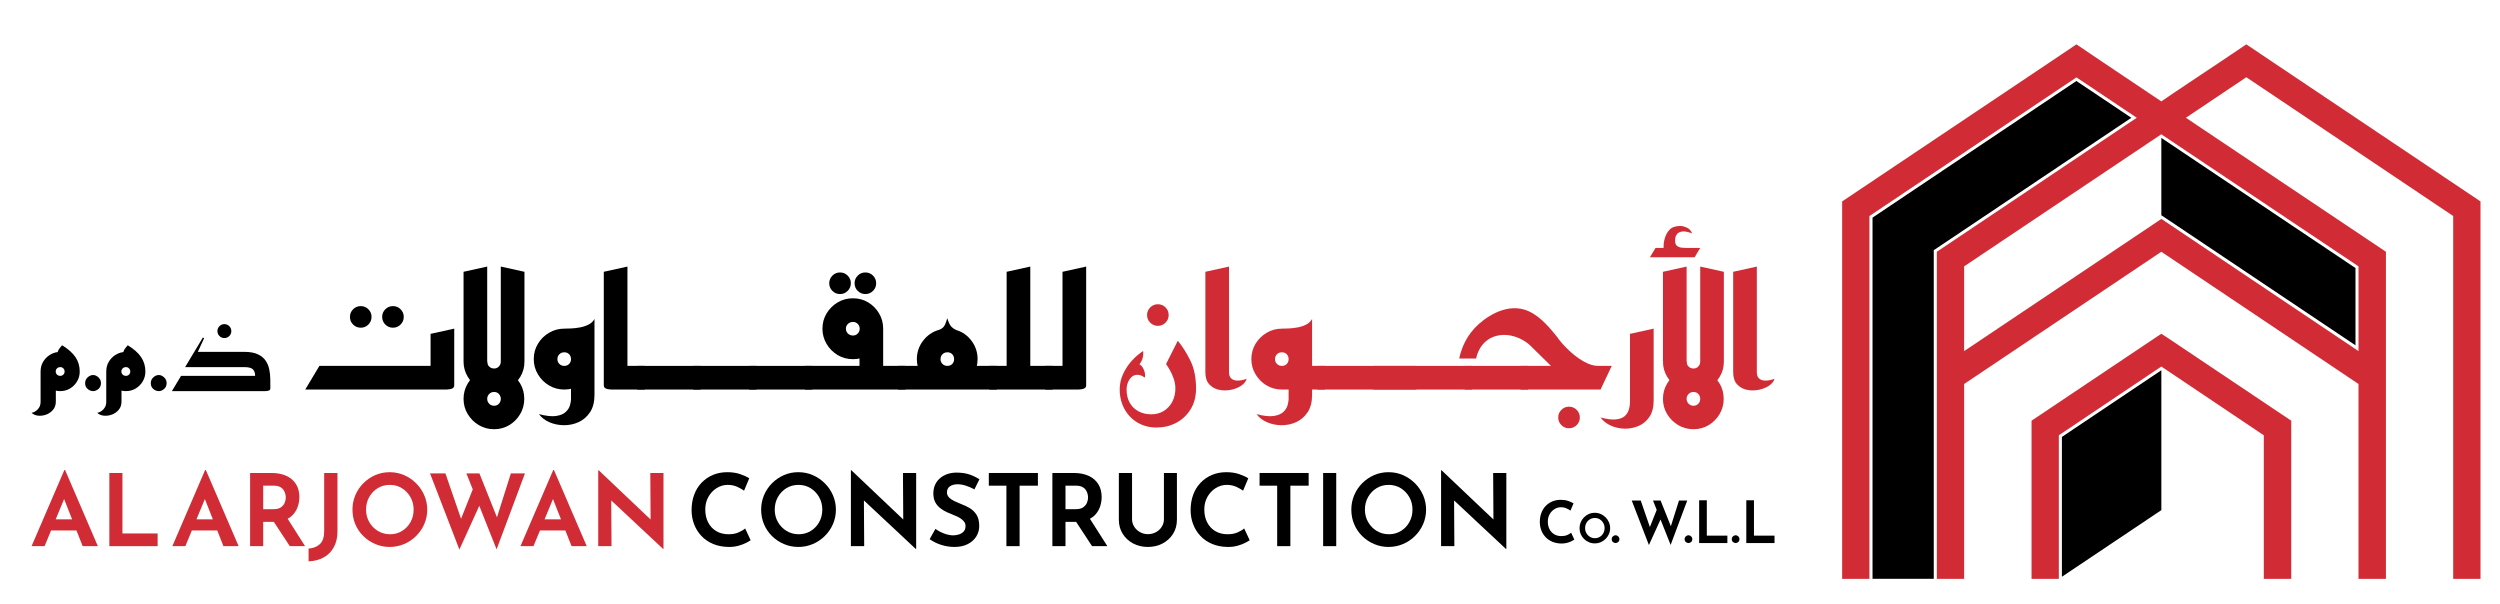 <svg width="207" height="50" viewBox="0 0 207 50" fill="none" xmlns="http://www.w3.org/2000/svg">
<g clip-path="url(#clip0_924_101)">
<path d="M179.33 27.874L178.957 27.636L178.596 27.874L168.212 34.834V47.929H170.472V36.043L178.957 30.348L187.443 36.043V47.929H189.714V34.834L179.33 27.874Z" fill="#D12C35"/>
<path d="M195.284 22.055V29.071L178.991 18.145L178.957 18.123L178.934 18.145L162.63 29.071V22.055L178.957 11.118L179.884 11.739L195.284 22.055ZM188.03 5.039L185.996 3.672L183.962 5.039L180.087 7.626L178.957 8.395L177.827 7.638L173.952 5.039L171.929 3.672L169.896 5.039L152.53 16.677V47.929H154.789V17.886L171.929 6.406L176.923 9.751L160.371 20.846V47.929H162.63V31.794L178.957 20.846L195.284 31.794V47.929H197.555V20.846L180.991 9.751L185.996 6.395L203.125 17.886V47.929H205.385V16.677L188.03 5.039Z" fill="#D12C35"/>
<path d="M178.96 30.657V42.239L178.594 42.483L170.725 47.756V36.176L178.96 30.657Z" fill="black"/>
<path d="M171.925 6.706L176.474 9.753L160.116 20.715V47.926H155.045V18.02L171.925 6.706Z" fill="black"/>
<path d="M195.034 22.193V28.593L179.125 17.931L178.959 17.824V11.42L179.743 11.944L195.034 22.193Z" fill="black"/>
<mask id="mask0_924_101" style="mask-type:luminance" maskUnits="userSpaceOnUse" x="-5" y="-15" width="218" height="82">
<path d="M-5 -15H213V66.601H-5V-15Z" fill="white"/>
</mask>
<g mask="url(#mask0_924_101)">
<path d="M32.537 27.134C32.29 27.134 32.08 27.047 31.905 26.872C31.73 26.697 31.643 26.486 31.643 26.24C31.643 25.993 31.73 25.782 31.905 25.607C32.08 25.433 32.29 25.346 32.537 25.346C32.784 25.346 32.994 25.433 33.169 25.607C33.344 25.782 33.431 25.993 33.431 26.24C33.431 26.486 33.344 26.697 33.169 26.872C32.994 27.047 32.784 27.134 32.537 27.134ZM29.869 27.134C29.623 27.134 29.412 27.047 29.237 26.872C29.062 26.697 28.975 26.486 28.975 26.24C28.975 25.993 29.062 25.782 29.237 25.607C29.412 25.433 29.623 25.346 29.869 25.346C30.116 25.346 30.327 25.433 30.502 25.607C30.676 25.782 30.764 25.993 30.764 26.24C30.764 26.486 30.676 26.697 30.502 26.872C30.327 27.047 30.116 27.134 29.869 27.134Z" fill="black"/>
<path d="M34.218 32.254V30.296H35.652V27.643L37.611 27.211V31.899C37.611 32.023 37.559 32.11 37.456 32.161C37.354 32.213 37.2 32.244 36.994 32.254H34.218ZM25.274 32.254L26.446 30.296H35.652V32.254H25.274Z" fill="black"/>
<path d="M40.34 30.912L38.382 29.941V22.504L40.34 22.072V30.912Z" fill="black"/>
<path d="M41.466 30.712V22.072L43.425 22.504V29.941L41.466 30.712ZM40.911 33.596C41.075 33.596 41.209 33.539 41.312 33.426C41.414 33.313 41.466 33.179 41.466 33.025C41.466 32.871 41.414 32.737 41.312 32.624C41.209 32.511 41.075 32.455 40.911 32.455C40.746 32.455 40.61 32.511 40.502 32.624C40.394 32.737 40.34 32.871 40.34 33.025C40.34 33.179 40.394 33.313 40.502 33.426C40.61 33.539 40.746 33.596 40.911 33.596ZM40.911 35.539C40.448 35.539 40.026 35.425 39.646 35.2C39.266 34.973 38.96 34.67 38.729 34.289C38.498 33.909 38.382 33.488 38.382 33.025C38.382 32.562 38.498 32.138 38.729 31.753C38.96 31.367 39.268 31.064 39.654 30.843C40.04 30.622 40.458 30.512 40.911 30.512C41.373 30.512 41.792 30.625 42.167 30.851C42.543 31.077 42.843 31.378 43.07 31.753C43.296 32.128 43.409 32.552 43.409 33.025C43.409 33.488 43.296 33.909 43.07 34.289C42.843 34.67 42.543 34.973 42.167 35.2C41.792 35.425 41.373 35.539 40.911 35.539ZM40.911 32.455C40.448 32.455 40.026 32.341 39.646 32.115C39.266 31.889 38.96 31.583 38.729 31.198C38.498 30.812 38.382 30.393 38.382 29.941H40.34C40.34 30.105 40.394 30.242 40.502 30.35C40.61 30.458 40.746 30.512 40.911 30.512C41.075 30.512 41.209 30.455 41.312 30.342C41.414 30.229 41.466 30.095 41.466 29.941H43.425C43.425 30.404 43.309 30.825 43.078 31.206C42.846 31.586 42.543 31.889 42.167 32.115C41.792 32.341 41.373 32.455 40.911 32.455Z" fill="black"/>
<path d="M49.223 29.74L46.725 27.211C46.858 27.211 47.043 27.206 47.279 27.196C47.516 27.186 47.763 27.157 48.02 27.111C48.277 27.065 48.516 26.985 48.737 26.872C48.958 26.759 49.12 26.605 49.223 26.41V29.74ZM46.725 30.296C46.889 30.296 47.023 30.242 47.125 30.134C47.228 30.026 47.279 29.895 47.279 29.74C47.279 29.576 47.228 29.44 47.125 29.331C47.023 29.224 46.889 29.17 46.725 29.17C46.56 29.17 46.424 29.224 46.316 29.331C46.208 29.44 46.154 29.576 46.154 29.74C46.154 29.895 46.208 30.026 46.316 30.134C46.424 30.242 46.56 30.296 46.725 30.296ZM44.627 34.289C45.213 34.444 45.684 34.495 46.038 34.444C46.393 34.392 46.66 34.282 46.84 34.112C47.02 33.943 47.138 33.758 47.195 33.557C47.251 33.357 47.279 33.189 47.279 33.056V30.28L49.223 29.74V32.701C49.223 33.287 49.099 33.765 48.853 34.135C48.606 34.505 48.29 34.778 47.904 34.953C47.519 35.127 47.112 35.212 46.686 35.207C46.259 35.202 45.861 35.12 45.491 34.961C45.121 34.801 44.833 34.577 44.627 34.289ZM46.725 32.254C46.262 32.254 45.84 32.141 45.46 31.915C45.079 31.689 44.774 31.383 44.542 30.997C44.311 30.612 44.195 30.193 44.195 29.74C44.195 29.268 44.311 28.841 44.542 28.461C44.774 28.08 45.082 27.777 45.468 27.55C45.853 27.325 46.272 27.211 46.725 27.211C47.187 27.211 47.606 27.325 47.981 27.55C48.356 27.777 48.657 28.08 48.883 28.461C49.11 28.841 49.223 29.268 49.223 29.74C49.223 30.203 49.11 30.625 48.883 31.005C48.657 31.386 48.356 31.689 47.981 31.915C47.606 32.141 47.187 32.254 46.725 32.254Z" fill="black"/>
<path d="M50.611 32.254C50.405 32.244 50.251 32.213 50.148 32.161C50.045 32.11 49.994 32.023 49.994 31.899V22.504L51.952 22.072V30.296H53.386V32.254H50.611Z" fill="black"/>
<path d="M52.77 30.296H58.013V32.254H52.77V30.296Z" fill="black"/>
<path d="M57.396 30.296H62.639V32.254H57.396V30.296Z" fill="black"/>
<path d="M62.022 30.296H67.265V32.254H62.022V30.296Z" fill="black"/>
<path d="M71.653 24.348C71.406 24.348 71.195 24.26 71.021 24.086C70.846 23.911 70.759 23.7 70.759 23.453C70.759 23.207 70.846 22.996 71.021 22.821C71.195 22.646 71.406 22.559 71.653 22.559C71.9 22.559 72.11 22.646 72.285 22.821C72.46 22.996 72.547 23.207 72.547 23.453C72.547 23.7 72.46 23.911 72.285 24.086C72.11 24.26 71.9 24.348 71.653 24.348ZM69.555 24.348C69.308 24.348 69.097 24.26 68.923 24.086C68.748 23.911 68.66 23.7 68.66 23.453C68.66 23.207 68.748 22.996 68.923 22.821C69.097 22.646 69.308 22.559 69.555 22.559C69.802 22.559 70.013 22.646 70.187 22.821C70.362 22.996 70.45 23.207 70.45 23.453C70.45 23.7 70.362 23.911 70.187 24.086C70.013 24.26 69.802 24.348 69.555 24.348Z" fill="black"/>
<path d="M72.2 30.296H74.976V32.254H72.2V30.296ZM70.627 27.782C70.781 27.782 70.912 27.728 71.02 27.62C71.128 27.512 71.183 27.376 71.183 27.211C71.183 27.057 71.128 26.926 71.02 26.818C70.912 26.71 70.781 26.656 70.627 26.656C70.463 26.656 70.324 26.71 70.211 26.818C70.098 26.926 70.041 27.057 70.041 27.211C70.041 27.376 70.098 27.512 70.211 27.62C70.324 27.728 70.463 27.782 70.627 27.782ZM70.627 29.74C70.165 29.74 69.743 29.628 69.362 29.401C68.982 29.175 68.676 28.869 68.445 28.483C68.214 28.098 68.098 27.674 68.098 27.211C68.098 26.749 68.214 26.327 68.445 25.947C68.676 25.567 68.982 25.263 69.362 25.037C69.743 24.811 70.165 24.698 70.627 24.698C71.09 24.698 71.509 24.811 71.884 25.037C72.259 25.263 72.56 25.567 72.786 25.947C73.012 26.327 73.126 26.749 73.126 27.211C73.126 27.674 73.012 28.098 72.786 28.483C72.56 28.869 72.259 29.175 71.884 29.401C71.509 29.628 71.09 29.74 70.627 29.74ZM66.648 32.254V30.296H71.167V28.322L73.126 27.211V31.899C73.126 32.023 73.074 32.11 72.971 32.161C72.868 32.213 72.714 32.244 72.508 32.254H66.648Z" fill="black"/>
<path d="M78.446 32.254L79.448 30.296H82.532V32.254H78.446ZM78.446 30.296C78.61 30.296 78.744 30.242 78.847 30.134C78.949 30.026 79.001 29.895 79.001 29.74C79.001 29.576 78.949 29.44 78.847 29.331C78.744 29.224 78.61 29.17 78.446 29.17C78.281 29.17 78.145 29.224 78.037 29.331C77.929 29.44 77.875 29.576 77.875 29.74C77.875 29.895 77.929 30.026 78.037 30.134C78.145 30.242 78.281 30.296 78.446 30.296ZM78.446 32.254C77.983 32.254 77.561 32.141 77.181 31.915C76.801 31.689 76.495 31.386 76.263 31.005C76.032 30.625 75.916 30.203 75.916 29.74C75.916 29.175 76.086 28.669 76.425 28.222C76.765 27.774 77.196 27.473 77.721 27.319C77.875 27.278 78.009 27.196 78.122 27.073C78.235 26.949 78.338 26.708 78.43 26.348C78.553 26.718 78.674 26.959 78.793 27.073C78.911 27.186 79.047 27.273 79.201 27.335C79.705 27.489 80.121 27.787 80.45 28.229C80.779 28.671 80.944 29.175 80.944 29.74C80.944 30.203 80.831 30.625 80.605 31.005C80.378 31.386 80.077 31.689 79.703 31.915C79.327 32.141 78.908 32.254 78.446 32.254ZM74.359 32.254V30.296H77.443L78.446 32.254H74.359Z" fill="black"/>
<path d="M83.766 30.296H87.159V32.254H83.766V30.296ZM81.916 32.254V30.296H83.35V22.504L85.308 22.072V31.899C85.308 32.023 85.256 32.11 85.154 32.161C85.051 32.213 84.897 32.244 84.691 32.254H81.916Z" fill="black"/>
<path d="M86.542 32.254V30.296H87.976V22.504L89.934 22.072V31.899C89.934 32.023 89.883 32.11 89.78 32.161C89.677 32.213 89.523 32.244 89.317 32.254H86.542Z" fill="black"/>
<path d="M95.871 26.98C95.625 26.98 95.414 26.893 95.239 26.718C95.064 26.543 94.977 26.332 94.977 26.086C94.977 25.839 95.064 25.628 95.239 25.453C95.414 25.279 95.625 25.191 95.871 25.191C96.118 25.191 96.329 25.279 96.504 25.453C96.678 25.628 96.766 25.839 96.766 26.086C96.766 26.332 96.678 26.543 96.504 26.718C96.329 26.893 96.118 26.98 95.871 26.98Z" fill="#D12C35"/>
<path d="M95.748 35.4C95.296 35.4 94.882 35.317 94.507 35.153C94.131 34.989 93.81 34.762 93.543 34.475C93.275 34.187 93.07 33.852 92.926 33.472C92.782 33.092 92.71 32.686 92.71 32.254C92.71 31.802 92.805 31.37 92.995 30.959C93.186 30.547 93.429 30.18 93.728 29.856C94.026 29.532 94.334 29.268 94.653 29.062C94.674 29.257 94.661 29.448 94.615 29.632C94.568 29.818 94.478 29.997 94.345 30.172C94.458 30.224 94.553 30.316 94.63 30.45C94.707 30.584 94.761 30.725 94.792 30.874C94.823 31.023 94.823 31.154 94.792 31.267C94.679 31.185 94.568 31.123 94.46 31.082C94.352 31.041 94.242 31.026 94.129 31.036C93.882 31.046 93.679 31.174 93.52 31.421C93.36 31.668 93.281 31.946 93.281 32.254C93.281 32.675 93.368 33.041 93.543 33.349C93.718 33.657 93.959 33.894 94.268 34.058C94.576 34.223 94.931 34.305 95.332 34.305C95.722 34.305 96.069 34.21 96.372 34.02C96.676 33.829 96.912 33.567 97.082 33.233C97.251 32.899 97.331 32.516 97.321 32.084C97.311 31.838 97.264 31.593 97.182 31.352C97.1 31.11 97 30.884 96.881 30.673C96.763 30.463 96.653 30.285 96.55 30.141L97.521 28.214C97.912 28.687 98.262 29.239 98.57 29.871C98.878 30.504 99.032 31.273 99.032 32.177C99.032 32.835 98.881 33.408 98.578 33.896C98.274 34.385 97.876 34.757 97.382 35.014C96.889 35.271 96.344 35.4 95.748 35.4Z" fill="#D12C35"/>
<path d="M103.227 31.36C103.165 31.586 103.009 31.781 102.757 31.946C102.505 32.11 102.212 32.223 101.878 32.285C101.544 32.346 101.22 32.341 100.907 32.27C100.593 32.198 100.331 32.046 100.12 31.814C99.909 31.583 99.804 31.251 99.804 30.82V22.504L101.762 22.072V30.82C101.762 31.046 101.819 31.213 101.932 31.321C102.045 31.429 102.184 31.491 102.348 31.506C102.513 31.521 102.677 31.511 102.842 31.475C103.006 31.439 103.135 31.401 103.227 31.36Z" fill="#D12C35"/>
<path d="M108.64 29.74L106.142 27.211C106.275 27.211 106.46 27.206 106.697 27.196C106.933 27.186 107.18 27.157 107.437 27.111C107.694 27.065 107.933 26.985 108.154 26.872C108.375 26.759 108.537 26.605 108.64 26.41V29.74ZM106.095 32.254L106.666 30.296H109.704V32.254H106.095ZM106.142 30.296C106.306 30.296 106.44 30.242 106.543 30.134C106.645 30.026 106.697 29.895 106.697 29.74C106.697 29.576 106.645 29.44 106.543 29.331C106.44 29.224 106.306 29.17 106.142 29.17C105.977 29.17 105.841 29.224 105.733 29.331C105.625 29.44 105.571 29.576 105.571 29.74C105.571 29.895 105.625 30.026 105.733 30.134C105.841 30.242 105.977 30.296 106.142 30.296ZM104.044 34.289C104.63 34.444 105.101 34.495 105.456 34.444C105.81 34.392 106.077 34.282 106.257 34.112C106.437 33.943 106.555 33.758 106.612 33.557C106.668 33.357 106.697 33.189 106.697 33.056V30.28L108.64 29.74V32.701C108.64 33.287 108.516 33.765 108.27 34.135C108.023 34.505 107.707 34.778 107.321 34.953C106.936 35.127 106.53 35.212 106.103 35.207C105.676 35.202 105.278 35.12 104.908 34.961C104.538 34.801 104.25 34.577 104.044 34.289ZM106.142 32.254C105.679 32.254 105.257 32.141 104.877 31.915C104.497 31.689 104.191 31.383 103.96 30.997C103.728 30.612 103.613 30.193 103.613 29.74C103.613 29.268 103.728 28.841 103.96 28.461C104.191 28.08 104.499 27.777 104.885 27.55C105.27 27.325 105.689 27.211 106.142 27.211C106.604 27.211 107.023 27.325 107.398 27.55C107.774 27.777 108.074 28.08 108.301 28.461C108.527 28.841 108.64 29.268 108.64 29.74C108.64 30.203 108.527 30.625 108.301 31.005C108.074 31.386 107.774 31.689 107.398 31.915C107.023 32.141 106.604 32.254 106.142 32.254Z" fill="#D12C35"/>
<path d="M109.087 30.296H117.27V32.254H109.087V30.296Z" fill="#D12C35"/>
<path d="M113.714 30.296H121.896V32.254H113.714V30.296Z" fill="#D12C35"/>
<path d="M121.28 30.296H126.523V32.254H121.28V30.296Z" fill="#D12C35"/>
<path d="M129.915 35.461C129.669 35.461 129.458 35.374 129.283 35.2C129.108 35.024 129.021 34.814 129.021 34.567C129.021 34.32 129.108 34.11 129.283 33.935C129.458 33.76 129.669 33.673 129.915 33.673C130.162 33.673 130.373 33.76 130.548 33.935C130.722 34.11 130.81 34.32 130.81 34.567C130.81 34.814 130.722 35.024 130.548 35.2C130.373 35.374 130.162 35.461 129.915 35.461Z" fill="#D12C35"/>
<path d="M133.453 30.296L132.527 32.254H125.906V30.296H128.42C127.827 29.712 127.234 29.129 126.64 28.546C125.553 27.622 124.129 27.486 123.196 28.13C122.487 28.619 122.28 29.409 122.222 29.684H120.826C120.934 29.155 121.225 28.108 122.097 27.172C122.925 26.281 124.576 25.178 126.161 25.62C127.3 25.938 128.181 26.992 128.712 27.627C128.899 27.852 129.042 28.048 129.137 28.185C129.313 28.399 129.498 28.604 129.691 28.799C130.148 29.263 130.605 29.627 131.065 29.893C131.522 30.163 131.941 30.296 132.321 30.296H133.453Z" fill="#D12C35"/>
<path d="M132.527 34.567C133.021 34.701 133.429 34.755 133.753 34.729C134.077 34.703 134.326 34.618 134.501 34.475C134.676 34.331 134.797 34.148 134.864 33.927C134.93 33.706 134.964 33.472 134.964 33.225V27.643L136.922 27.211V33.179C136.922 33.724 136.807 34.169 136.575 34.513C136.344 34.858 136.043 35.109 135.673 35.269C135.303 35.428 134.915 35.502 134.509 35.493C134.103 35.482 133.722 35.397 133.368 35.238C133.013 35.078 132.733 34.855 132.527 34.567Z" fill="#D12C35"/>
<path d="M137.739 21.162V20.654C137.739 20.458 137.745 20.302 137.755 20.183C137.765 20.065 137.791 19.929 137.832 19.774C137.914 19.466 138.053 19.212 138.248 19.011C138.444 18.811 138.742 18.71 139.143 18.71C139.287 18.71 139.459 18.754 139.66 18.841C139.86 18.929 140.012 19.091 140.114 19.327C140.053 19.296 139.919 19.256 139.713 19.204C139.508 19.153 139.333 19.147 139.189 19.189C139.025 19.23 138.906 19.304 138.835 19.412C138.762 19.52 138.721 19.623 138.711 19.721C138.701 19.818 138.696 19.888 138.696 19.929C138.696 20.134 138.75 20.278 138.858 20.36C138.966 20.443 139.094 20.492 139.243 20.507C139.392 20.522 139.528 20.53 139.652 20.53H140.053L140.068 21.162H137.739ZM136.614 21.301L137.077 20.53H140.777L140.315 21.301H136.614Z" fill="#D12C35"/>
<path d="M139.652 30.912L137.693 29.941V22.504L139.652 22.072V30.912Z" fill="#D12C35"/>
<path d="M140.778 30.712V22.072L142.736 22.504V29.941L140.778 30.712ZM140.223 33.596C140.387 33.596 140.52 33.539 140.623 33.426C140.726 33.313 140.778 33.179 140.778 33.025C140.778 32.871 140.726 32.737 140.623 32.624C140.52 32.511 140.387 32.455 140.223 32.455C140.058 32.455 139.922 32.511 139.814 32.624C139.706 32.737 139.652 32.871 139.652 33.025C139.652 33.179 139.706 33.313 139.814 33.426C139.922 33.539 140.058 33.596 140.223 33.596ZM140.223 35.539C139.76 35.539 139.338 35.425 138.958 35.2C138.578 34.973 138.271 34.67 138.04 34.289C137.809 33.909 137.693 33.488 137.693 33.025C137.693 32.562 137.809 32.138 138.04 31.753C138.271 31.367 138.58 31.064 138.965 30.843C139.351 30.622 139.77 30.512 140.223 30.512C140.685 30.512 141.104 30.625 141.479 30.851C141.855 31.077 142.155 31.378 142.381 31.753C142.607 32.128 142.721 32.552 142.721 33.025C142.721 33.488 142.607 33.909 142.381 34.289C142.155 34.67 141.855 34.973 141.479 35.2C141.104 35.425 140.685 35.539 140.223 35.539ZM140.223 32.455C139.76 32.455 139.338 32.341 138.958 32.115C138.578 31.889 138.271 31.583 138.04 31.198C137.809 30.812 137.693 30.393 137.693 29.941H139.652C139.652 30.105 139.706 30.242 139.814 30.35C139.922 30.458 140.058 30.512 140.223 30.512C140.387 30.512 140.52 30.455 140.623 30.342C140.726 30.229 140.778 30.095 140.778 29.941H142.736C142.736 30.404 142.62 30.825 142.389 31.206C142.158 31.586 141.855 31.889 141.479 32.115C141.104 32.341 140.685 32.455 140.223 32.455Z" fill="#D12C35"/>
<path d="M146.931 31.36C146.869 31.586 146.712 31.781 146.46 31.946C146.208 32.11 145.915 32.223 145.581 32.285C145.247 32.346 144.923 32.341 144.61 32.27C144.296 32.198 144.034 32.046 143.823 31.814C143.612 31.583 143.507 31.251 143.507 30.82V22.504L145.466 22.072V30.82C145.466 31.046 145.522 31.213 145.635 31.321C145.748 31.429 145.887 31.491 146.051 31.506C146.216 31.521 146.38 31.511 146.545 31.475C146.709 31.439 146.838 31.401 146.931 31.36Z" fill="#D12C35"/>
<path d="M4.991 31.122C5.09 31.122 5.175 31.087 5.244 31.018C5.314 30.948 5.349 30.864 5.349 30.764C5.349 30.658 5.314 30.57 5.244 30.501C5.175 30.431 5.09 30.397 4.991 30.397C4.885 30.397 4.795 30.431 4.722 30.501C4.649 30.57 4.613 30.658 4.613 30.764C4.613 30.864 4.649 30.948 4.722 31.018C4.795 31.087 4.885 31.122 4.991 31.122ZM4.991 32.385C4.692 32.385 4.421 32.312 4.176 32.166C3.93 32.02 3.733 31.823 3.584 31.574C3.435 31.326 3.361 31.056 3.361 30.764C3.361 30.466 3.427 30.203 3.559 29.974C3.692 29.745 3.867 29.558 4.086 29.412C4.305 29.267 4.533 29.18 4.772 29.154C4.805 29.035 4.863 28.924 4.946 28.821C5.029 28.718 5.093 28.64 5.14 28.587C5.65 28.899 6.021 29.229 6.253 29.576C6.485 29.924 6.601 30.32 6.601 30.764C6.601 31.062 6.528 31.334 6.382 31.579C6.236 31.825 6.043 32.02 5.801 32.166C5.559 32.312 5.289 32.385 4.991 32.385ZM2.615 34.183C2.628 34.183 2.675 34.17 2.754 34.144C2.834 34.117 2.92 34.069 3.013 33.999C3.106 33.93 3.187 33.834 3.256 33.712C3.326 33.589 3.361 33.435 3.361 33.249V30.754L4.623 31.47V33.249C4.623 33.521 4.547 33.748 4.394 33.93C4.242 34.112 4.053 34.245 3.828 34.328C3.602 34.41 3.379 34.44 3.157 34.417C2.935 34.394 2.754 34.316 2.615 34.183Z" fill="black"/>
<path d="M7.257 31.246C7.396 31.117 7.548 31.052 7.714 31.052C7.866 31.052 8.012 31.117 8.151 31.246C8.29 31.376 8.36 31.533 8.36 31.718C8.36 31.924 8.29 32.086 8.151 32.206C8.012 32.325 7.866 32.385 7.714 32.385C7.548 32.385 7.396 32.325 7.257 32.206C7.118 32.086 7.048 31.927 7.048 31.728C7.048 31.536 7.118 31.376 7.257 31.246Z" fill="black"/>
<path d="M10.428 31.122C10.527 31.122 10.612 31.087 10.681 31.018C10.751 30.948 10.786 30.864 10.786 30.764C10.786 30.658 10.751 30.57 10.681 30.501C10.612 30.431 10.527 30.397 10.428 30.397C10.322 30.397 10.232 30.431 10.159 30.501C10.086 30.57 10.05 30.658 10.05 30.764C10.05 30.864 10.086 30.948 10.159 31.018C10.232 31.087 10.322 31.122 10.428 31.122ZM10.428 32.385C10.13 32.385 9.858 32.312 9.613 32.166C9.367 32.02 9.17 31.823 9.021 31.574C8.872 31.326 8.798 31.056 8.798 30.764C8.798 30.466 8.864 30.203 8.996 29.974C9.129 29.745 9.304 29.558 9.523 29.412C9.742 29.267 9.97 29.18 10.209 29.154C10.242 29.035 10.3 28.924 10.383 28.821C10.466 28.718 10.53 28.64 10.577 28.587C11.087 28.899 11.458 29.229 11.69 29.576C11.922 29.924 12.038 30.32 12.038 30.764C12.038 31.062 11.965 31.334 11.819 31.579C11.673 31.825 11.48 32.02 11.238 32.166C10.996 32.312 10.726 32.385 10.428 32.385ZM8.052 34.183C8.065 34.183 8.112 34.17 8.191 34.144C8.271 34.117 8.357 34.069 8.45 33.999C8.543 33.93 8.624 33.834 8.693 33.712C8.763 33.589 8.798 33.435 8.798 33.249V30.754L10.06 31.47V33.249C10.06 33.521 9.984 33.748 9.831 33.93C9.679 34.112 9.49 34.245 9.265 34.328C9.039 34.41 8.816 34.44 8.594 34.417C8.372 34.394 8.191 34.316 8.052 34.183Z" fill="black"/>
<path d="M12.694 31.246C12.833 31.117 12.985 31.052 13.151 31.052C13.303 31.052 13.449 31.117 13.588 31.246C13.727 31.376 13.797 31.533 13.797 31.718C13.797 31.924 13.727 32.086 13.588 32.206C13.449 32.325 13.303 32.385 13.151 32.385C12.985 32.385 12.833 32.325 12.694 32.206C12.555 32.086 12.485 31.927 12.485 31.728C12.485 31.536 12.555 31.376 12.694 31.246Z" fill="black"/>
<path d="M18.578 27.991C18.419 27.991 18.283 27.935 18.171 27.822C18.058 27.709 18.002 27.574 18.002 27.415C18.002 27.255 18.058 27.12 18.171 27.007C18.283 26.895 18.419 26.838 18.578 26.838C18.737 26.838 18.873 26.895 18.986 27.007C19.098 27.12 19.154 27.255 19.154 27.415C19.154 27.574 19.098 27.709 18.986 27.822C18.873 27.935 18.737 27.991 18.578 27.991Z" fill="black"/>
<path d="M14.234 32.384L14.99 31.122H21.123C21.129 30.91 21.074 30.736 20.959 30.6C20.843 30.465 20.599 30.397 20.228 30.397H15.328L16.799 27.942L16.898 28.011L16.381 29.134H20.228C20.692 29.134 21.064 29.201 21.346 29.333C21.628 29.465 21.843 29.641 21.992 29.86C22.141 30.078 22.242 30.32 22.295 30.585C22.348 30.85 22.377 31.119 22.38 31.39C22.383 31.662 22.385 31.917 22.385 32.156C22.385 32.235 22.352 32.292 22.285 32.325C22.219 32.358 22.12 32.378 21.987 32.384H14.234Z" fill="black"/>
<path d="M4.403 43.003H6.339L6.72 43.922H4.072L4.403 43.003ZM2.615 45.221L5.33 38.915H5.388L8.102 45.221H6.844L5.032 40.62L5.818 40.09L3.691 45.221H2.615Z" fill="#D12C35"/>
<path d="M9.054 39.163H10.138V44.17H13.051V45.221H9.054V39.163Z" fill="#D12C35"/>
<path d="M16.058 43.003H17.995L18.376 43.922H15.727L16.058 43.003ZM14.271 45.221L16.985 38.915H17.043L19.758 45.221H18.5L16.687 40.62L17.474 40.09L15.347 45.221H14.271Z" fill="#D12C35"/>
<path d="M23.738 42.829L25.261 45.221H23.995L22.439 42.854L23.738 42.829ZM22.654 42.159C22.919 42.159 23.125 42.105 23.271 41.998C23.417 41.89 23.519 41.762 23.577 41.613C23.635 41.464 23.664 41.326 23.664 41.199C23.664 41.116 23.651 41.02 23.627 40.909C23.602 40.799 23.555 40.69 23.486 40.582C23.417 40.475 23.316 40.387 23.184 40.318C23.052 40.249 22.88 40.214 22.671 40.214H21.793V42.159H22.654ZM22.48 39.163C22.96 39.163 23.373 39.243 23.718 39.403C24.062 39.563 24.327 39.792 24.512 40.09C24.697 40.388 24.789 40.744 24.789 41.157C24.789 41.4 24.752 41.643 24.677 41.886C24.603 42.129 24.484 42.349 24.322 42.548C24.159 42.746 23.941 42.907 23.668 43.028C23.395 43.149 23.06 43.21 22.662 43.21H21.793V45.221H20.709V39.163H22.48Z" fill="#D12C35"/>
<path d="M27.942 43.996C27.942 44.509 27.84 44.949 27.636 45.316C27.432 45.683 27.151 45.964 26.792 46.16C26.433 46.356 26.019 46.462 25.551 46.479V45.42C25.931 45.397 26.242 45.276 26.482 45.055C26.721 44.835 26.842 44.473 26.842 43.971V39.163H27.942V43.996Z" fill="#D12C35"/>
<path d="M30.309 42.2C30.309 42.576 30.397 42.917 30.574 43.227C30.75 43.536 30.989 43.781 31.29 43.963C31.59 44.145 31.928 44.236 32.303 44.236C32.667 44.236 32.997 44.145 33.292 43.963C33.587 43.781 33.821 43.536 33.992 43.227C34.163 42.917 34.248 42.576 34.248 42.2C34.248 41.814 34.16 41.466 33.983 41.157C33.807 40.849 33.571 40.603 33.276 40.421C32.981 40.239 32.648 40.148 32.279 40.148C31.903 40.148 31.568 40.239 31.273 40.421C30.978 40.603 30.744 40.849 30.57 41.157C30.396 41.466 30.309 41.814 30.309 42.2ZM29.184 42.192C29.184 41.778 29.262 41.384 29.419 41.008C29.577 40.633 29.797 40.302 30.082 40.016C30.366 39.729 30.694 39.504 31.066 39.341C31.439 39.178 31.837 39.097 32.262 39.097C32.687 39.097 33.087 39.178 33.462 39.341C33.837 39.504 34.168 39.729 34.455 40.016C34.742 40.302 34.967 40.633 35.13 41.008C35.292 41.384 35.374 41.781 35.374 42.2C35.374 42.625 35.292 43.023 35.13 43.396C34.967 43.769 34.742 44.097 34.455 44.381C34.168 44.665 33.837 44.887 33.462 45.047C33.087 45.207 32.687 45.287 32.262 45.287C31.843 45.287 31.445 45.207 31.07 45.047C30.695 44.887 30.366 44.666 30.082 44.385C29.797 44.104 29.577 43.777 29.419 43.404C29.262 43.032 29.184 42.628 29.184 42.192Z" fill="#D12C35"/>
<path d="M38.618 39.196H39.694L41.266 43.127L41.067 43.094L42.3 39.196H43.467L41.117 45.486L38.618 39.196ZM35.606 39.196H36.88L38.27 43.227L38.096 43.152L39.247 40.264L39.743 41.754L38.038 45.502L35.606 39.196Z" fill="#D12C35"/>
<path d="M44.882 43.003H46.819L47.2 43.922H44.551L44.882 43.003ZM43.095 45.221L45.809 38.915H45.867L48.581 45.221H47.324L45.511 40.62L46.297 40.09L44.171 45.221H43.095Z" fill="#D12C35"/>
<path d="M54.904 45.453L50.286 41.133L50.609 41.298L50.634 45.221H49.533V38.94H49.575L54.11 43.243L53.87 43.152L53.845 39.163H54.937V45.453H54.904Z" fill="#D12C35"/>
<path d="M62.154 44.733C62.076 44.788 61.95 44.861 61.773 44.952C61.596 45.043 61.382 45.123 61.132 45.192C60.88 45.261 60.603 45.293 60.3 45.287C59.825 45.276 59.401 45.191 59.026 45.03C58.65 44.87 58.331 44.65 58.069 44.368C57.807 44.087 57.607 43.764 57.469 43.4C57.331 43.036 57.263 42.65 57.263 42.242C57.263 41.778 57.333 41.355 57.474 40.971C57.614 40.588 57.817 40.257 58.082 39.978C58.347 39.7 58.66 39.483 59.021 39.328C59.383 39.174 59.784 39.097 60.225 39.097C60.617 39.097 60.967 39.149 61.276 39.254C61.585 39.359 61.839 39.475 62.038 39.602L61.608 40.628C61.464 40.523 61.276 40.417 61.045 40.309C60.813 40.202 60.551 40.148 60.258 40.148C59.927 40.148 59.62 40.238 59.336 40.417C59.051 40.596 58.824 40.839 58.653 41.145C58.482 41.451 58.396 41.798 58.396 42.184C58.396 42.587 58.475 42.943 58.632 43.251C58.789 43.56 59.013 43.801 59.303 43.975C59.592 44.149 59.933 44.236 60.325 44.236C60.645 44.236 60.92 44.185 61.152 44.083C61.384 43.981 61.566 43.872 61.699 43.756L62.154 44.733Z" fill="black"/>
<path d="M64.148 42.2C64.148 42.576 64.236 42.917 64.413 43.227C64.589 43.536 64.828 43.781 65.129 43.963C65.429 44.145 65.767 44.236 66.142 44.236C66.506 44.236 66.836 44.145 67.131 43.963C67.426 43.781 67.66 43.536 67.831 43.227C68.001 42.917 68.087 42.576 68.087 42.2C68.087 41.814 67.999 41.466 67.822 41.157C67.646 40.849 67.41 40.603 67.115 40.421C66.82 40.239 66.487 40.148 66.118 40.148C65.742 40.148 65.407 40.239 65.112 40.421C64.817 40.603 64.582 40.849 64.409 41.157C64.235 41.466 64.148 41.814 64.148 42.2ZM63.023 42.192C63.023 41.778 63.101 41.384 63.258 41.008C63.416 40.633 63.636 40.302 63.92 40.016C64.204 39.729 64.533 39.504 64.905 39.341C65.278 39.178 65.676 39.097 66.101 39.097C66.526 39.097 66.926 39.178 67.301 39.341C67.676 39.504 68.007 39.729 68.294 40.016C68.581 40.302 68.806 40.633 68.969 41.008C69.131 41.384 69.213 41.781 69.213 42.2C69.213 42.625 69.131 43.023 68.969 43.396C68.806 43.769 68.581 44.097 68.294 44.381C68.007 44.665 67.676 44.887 67.301 45.047C66.926 45.207 66.526 45.287 66.101 45.287C65.682 45.287 65.284 45.207 64.909 45.047C64.534 44.887 64.204 44.666 63.92 44.385C63.636 44.104 63.416 43.777 63.258 43.404C63.101 43.032 63.023 42.628 63.023 42.192Z" fill="black"/>
<path d="M75.825 45.453L71.207 41.133L71.53 41.298L71.555 45.221H70.454V38.94H70.495L75.03 43.243L74.79 43.152L74.765 39.163H75.858V45.453H75.825Z" fill="black"/>
<path d="M80.683 40.52C80.462 40.399 80.23 40.298 79.987 40.218C79.745 40.138 79.516 40.098 79.3 40.098C79.025 40.098 78.807 40.156 78.647 40.272C78.487 40.388 78.407 40.556 78.407 40.777C78.407 40.931 78.465 41.068 78.58 41.187C78.696 41.305 78.847 41.409 79.032 41.497C79.216 41.585 79.408 41.668 79.607 41.745C79.849 41.834 80.082 41.945 80.306 42.08C80.529 42.215 80.714 42.399 80.861 42.63C81.007 42.862 81.08 43.171 81.08 43.557C81.08 43.866 81 44.152 80.84 44.414C80.68 44.676 80.447 44.887 80.14 45.047C79.834 45.207 79.463 45.287 79.027 45.287C78.663 45.287 78.303 45.232 77.948 45.121C77.591 45.011 77.267 44.851 76.975 44.642L77.455 43.789C77.659 43.944 77.898 44.072 78.171 44.174C78.444 44.276 78.696 44.327 78.928 44.327C79.082 44.327 79.238 44.302 79.396 44.252C79.553 44.203 79.684 44.123 79.789 44.013C79.893 43.902 79.946 43.751 79.946 43.557C79.946 43.414 79.902 43.287 79.814 43.177C79.725 43.067 79.608 42.967 79.462 42.879C79.316 42.791 79.157 42.716 78.986 42.655C78.798 42.584 78.605 42.502 78.407 42.411C78.208 42.32 78.023 42.209 77.852 42.076C77.681 41.944 77.543 41.78 77.439 41.584C77.334 41.388 77.281 41.147 77.281 40.86C77.281 40.517 77.358 40.221 77.513 39.97C77.668 39.719 77.885 39.519 78.167 39.37C78.448 39.221 78.773 39.141 79.143 39.13C79.601 39.13 79.982 39.184 80.285 39.291C80.589 39.399 80.859 39.53 81.096 39.684L80.683 40.52Z" fill="black"/>
<path d="M81.874 39.163H85.938V40.214H84.423V45.221H83.331V40.214H81.874V39.163Z" fill="black"/>
<path d="M90.166 42.829L91.689 45.221H90.423L88.867 42.854L90.166 42.829ZM89.082 42.159C89.347 42.159 89.552 42.105 89.699 41.998C89.845 41.89 89.947 41.762 90.005 41.613C90.063 41.464 90.092 41.326 90.092 41.199C90.092 41.116 90.079 41.02 90.055 40.909C90.03 40.799 89.983 40.69 89.914 40.582C89.845 40.475 89.744 40.387 89.612 40.318C89.479 40.249 89.308 40.214 89.099 40.214H88.222V42.159H89.082ZM88.908 39.163C89.388 39.163 89.801 39.243 90.145 39.403C90.49 39.563 90.755 39.792 90.94 40.09C91.125 40.388 91.217 40.744 91.217 41.157C91.217 41.4 91.18 41.643 91.106 41.886C91.031 42.129 90.912 42.349 90.75 42.548C90.587 42.746 90.369 42.907 90.096 43.028C89.823 43.149 89.488 43.21 89.091 43.21H88.222V45.221H87.137V39.163H88.908Z" fill="black"/>
<path d="M93.733 43.003C93.733 43.218 93.793 43.42 93.911 43.607C94.03 43.795 94.189 43.945 94.387 44.058C94.586 44.171 94.803 44.228 95.041 44.228C95.294 44.228 95.522 44.171 95.724 44.058C95.925 43.945 96.084 43.795 96.2 43.607C96.315 43.42 96.373 43.218 96.373 43.003V39.163H97.449V43.028C97.449 43.475 97.341 43.868 97.126 44.207C96.911 44.546 96.621 44.811 96.257 45.002C95.893 45.192 95.488 45.287 95.041 45.287C94.594 45.287 94.19 45.192 93.829 45.002C93.467 44.811 93.179 44.546 92.964 44.207C92.749 43.868 92.641 43.475 92.641 43.028V39.163H93.733V43.003Z" fill="black"/>
<path d="M103.474 44.733C103.396 44.788 103.269 44.861 103.093 44.952C102.916 45.043 102.703 45.123 102.452 45.192C102.201 45.261 101.923 45.293 101.62 45.287C101.145 45.276 100.721 45.191 100.345 45.03C99.97 44.87 99.652 44.65 99.39 44.368C99.128 44.087 98.927 43.764 98.79 43.4C98.651 43.036 98.583 42.65 98.583 42.242C98.583 41.778 98.653 41.355 98.794 40.971C98.934 40.588 99.137 40.257 99.402 39.978C99.667 39.7 99.98 39.483 100.341 39.328C100.703 39.174 101.104 39.097 101.545 39.097C101.937 39.097 102.287 39.149 102.596 39.254C102.905 39.359 103.159 39.475 103.358 39.602L102.927 40.628C102.784 40.523 102.596 40.417 102.365 40.309C102.133 40.202 101.871 40.148 101.579 40.148C101.248 40.148 100.94 40.238 100.656 40.417C100.372 40.596 100.144 40.839 99.973 41.145C99.802 41.451 99.716 41.798 99.716 42.184C99.716 42.587 99.795 42.943 99.952 43.251C100.11 43.56 100.333 43.801 100.623 43.975C100.912 44.149 101.253 44.236 101.645 44.236C101.965 44.236 102.24 44.185 102.472 44.083C102.704 43.981 102.886 43.872 103.018 43.756L103.474 44.733Z" fill="black"/>
<path d="M104.293 39.163H108.356V40.214H106.842V45.221H105.75V40.214H104.293V39.163Z" fill="black"/>
<path d="M109.556 39.163H110.64V45.221H109.556V39.163Z" fill="black"/>
<path d="M113.015 42.2C113.015 42.576 113.103 42.917 113.28 43.227C113.456 43.536 113.695 43.781 113.996 43.963C114.296 44.145 114.634 44.236 115.01 44.236C115.374 44.236 115.703 44.145 115.999 43.963C116.294 43.781 116.527 43.536 116.698 43.227C116.869 42.917 116.954 42.576 116.954 42.2C116.954 41.814 116.866 41.466 116.69 41.157C116.513 40.849 116.277 40.603 115.982 40.421C115.687 40.239 115.354 40.148 114.985 40.148C114.61 40.148 114.275 40.239 113.979 40.421C113.684 40.603 113.45 40.849 113.276 41.157C113.102 41.466 113.015 41.814 113.015 42.2ZM111.89 42.192C111.89 41.778 111.968 41.384 112.126 41.008C112.283 40.633 112.503 40.302 112.787 40.016C113.072 39.729 113.4 39.504 113.772 39.341C114.145 39.178 114.543 39.097 114.968 39.097C115.393 39.097 115.793 39.178 116.168 39.341C116.543 39.504 116.874 39.729 117.161 40.016C117.448 40.302 117.673 40.633 117.836 41.008C117.998 41.384 118.08 41.781 118.08 42.2C118.08 42.625 117.998 43.023 117.836 43.396C117.673 43.769 117.448 44.097 117.161 44.381C116.874 44.665 116.543 44.887 116.168 45.047C115.793 45.207 115.393 45.287 114.968 45.287C114.549 45.287 114.152 45.207 113.777 45.047C113.401 44.887 113.072 44.666 112.787 44.385C112.503 44.104 112.283 43.777 112.126 43.404C111.968 43.032 111.89 42.628 111.89 42.192Z" fill="black"/>
<path d="M124.692 45.453L120.074 41.133L120.397 41.298L120.422 45.221H119.321V38.94H119.363L123.898 43.243L123.658 43.152L123.633 39.163H124.725V45.453H124.692Z" fill="black"/>
<path d="M130.356 44.679C130.31 44.712 130.236 44.754 130.133 44.807C130.03 44.861 129.905 44.908 129.758 44.948C129.611 44.988 129.449 45.007 129.272 45.004C128.995 44.997 128.746 44.947 128.527 44.854C128.308 44.76 128.121 44.631 127.968 44.467C127.815 44.302 127.698 44.114 127.618 43.901C127.537 43.688 127.497 43.462 127.497 43.224C127.497 42.952 127.538 42.705 127.62 42.481C127.702 42.257 127.821 42.063 127.976 41.9C128.13 41.737 128.313 41.611 128.525 41.52C128.736 41.43 128.971 41.385 129.228 41.385C129.458 41.385 129.662 41.416 129.843 41.477C130.024 41.538 130.172 41.606 130.288 41.68L130.036 42.28C129.952 42.219 129.843 42.157 129.707 42.094C129.572 42.031 129.419 41.999 129.248 41.999C129.054 41.999 128.875 42.052 128.709 42.157C128.542 42.261 128.409 42.403 128.309 42.582C128.209 42.761 128.16 42.964 128.16 43.189C128.16 43.425 128.205 43.633 128.297 43.814C128.389 43.994 128.52 44.135 128.689 44.237C128.858 44.338 129.058 44.389 129.286 44.389C129.474 44.389 129.635 44.359 129.77 44.3C129.906 44.24 130.012 44.177 130.09 44.109L130.356 44.679Z" fill="black"/>
<path d="M131.247 43.729C131.247 43.882 131.283 44.022 131.356 44.149C131.428 44.275 131.526 44.376 131.649 44.45C131.772 44.525 131.91 44.562 132.063 44.562C132.212 44.562 132.347 44.525 132.468 44.45C132.589 44.376 132.684 44.275 132.754 44.149C132.824 44.022 132.859 43.882 132.859 43.729C132.859 43.571 132.823 43.429 132.751 43.302C132.678 43.176 132.582 43.075 132.461 43.001C132.34 42.926 132.204 42.889 132.053 42.889C131.9 42.889 131.763 42.926 131.642 43.001C131.521 43.075 131.425 43.176 131.354 43.302C131.283 43.429 131.247 43.571 131.247 43.729ZM130.787 43.725C130.787 43.556 130.819 43.395 130.883 43.241C130.948 43.088 131.038 42.952 131.154 42.835C131.27 42.717 131.405 42.626 131.557 42.559C131.709 42.492 131.872 42.459 132.046 42.459C132.22 42.459 132.384 42.492 132.537 42.559C132.691 42.626 132.826 42.717 132.944 42.835C133.061 42.952 133.153 43.088 133.22 43.241C133.286 43.395 133.32 43.557 133.32 43.729C133.32 43.903 133.286 44.066 133.22 44.218C133.153 44.37 133.061 44.505 132.944 44.621C132.826 44.738 132.691 44.828 132.537 44.894C132.384 44.959 132.22 44.992 132.046 44.992C131.875 44.992 131.712 44.959 131.559 44.894C131.405 44.828 131.27 44.738 131.154 44.623C131.038 44.508 130.948 44.374 130.883 44.222C130.819 44.069 130.787 43.904 130.787 43.725Z" fill="black"/>
<path d="M136.868 41.443H137.497L138.416 43.741L138.3 43.722L139.021 41.443H139.703L138.329 45.12L136.868 41.443ZM135.107 41.443H135.852L136.665 43.799L136.564 43.756L137.236 42.067L137.526 42.938L136.53 45.129L135.107 41.443Z" fill="black"/>
<path d="M139.587 44.411C139.655 44.348 139.729 44.317 139.81 44.317C139.884 44.317 139.955 44.348 140.022 44.411C140.09 44.474 140.124 44.55 140.124 44.641C140.124 44.741 140.09 44.82 140.022 44.878C139.955 44.936 139.884 44.965 139.81 44.965C139.729 44.965 139.655 44.936 139.587 44.878C139.519 44.82 139.486 44.742 139.486 44.646C139.486 44.552 139.519 44.474 139.587 44.411Z" fill="black"/>
<path d="M133.55 44.411C133.617 44.348 133.692 44.317 133.772 44.317C133.846 44.317 133.917 44.348 133.985 44.411C134.053 44.474 134.087 44.55 134.087 44.641C134.087 44.741 134.053 44.82 133.985 44.878C133.917 44.936 133.846 44.965 133.772 44.965C133.692 44.965 133.617 44.936 133.55 44.878C133.482 44.82 133.448 44.742 133.448 44.646C133.448 44.552 133.482 44.474 133.55 44.411Z" fill="black"/>
<path d="M140.69 41.423H141.324V44.351H143.026V44.965H140.69V41.423Z" fill="black"/>
<path d="M143.491 44.411C143.559 44.348 143.633 44.317 143.714 44.317C143.788 44.317 143.859 44.348 143.926 44.411C143.994 44.474 144.028 44.55 144.028 44.641C144.028 44.741 143.994 44.82 143.926 44.878C143.859 44.936 143.788 44.965 143.714 44.965C143.633 44.965 143.559 44.936 143.491 44.878C143.424 44.82 143.39 44.742 143.39 44.646C143.39 44.552 143.424 44.474 143.491 44.411Z" fill="black"/>
<path d="M144.594 41.423H145.228V44.351H146.93V44.965H144.594V41.423Z" fill="black"/>
</g>
</g>
<defs>
<clipPath id="clip0_924_101">
<rect width="207" height="50" fill="white"/>
</clipPath>
</defs>
</svg>
